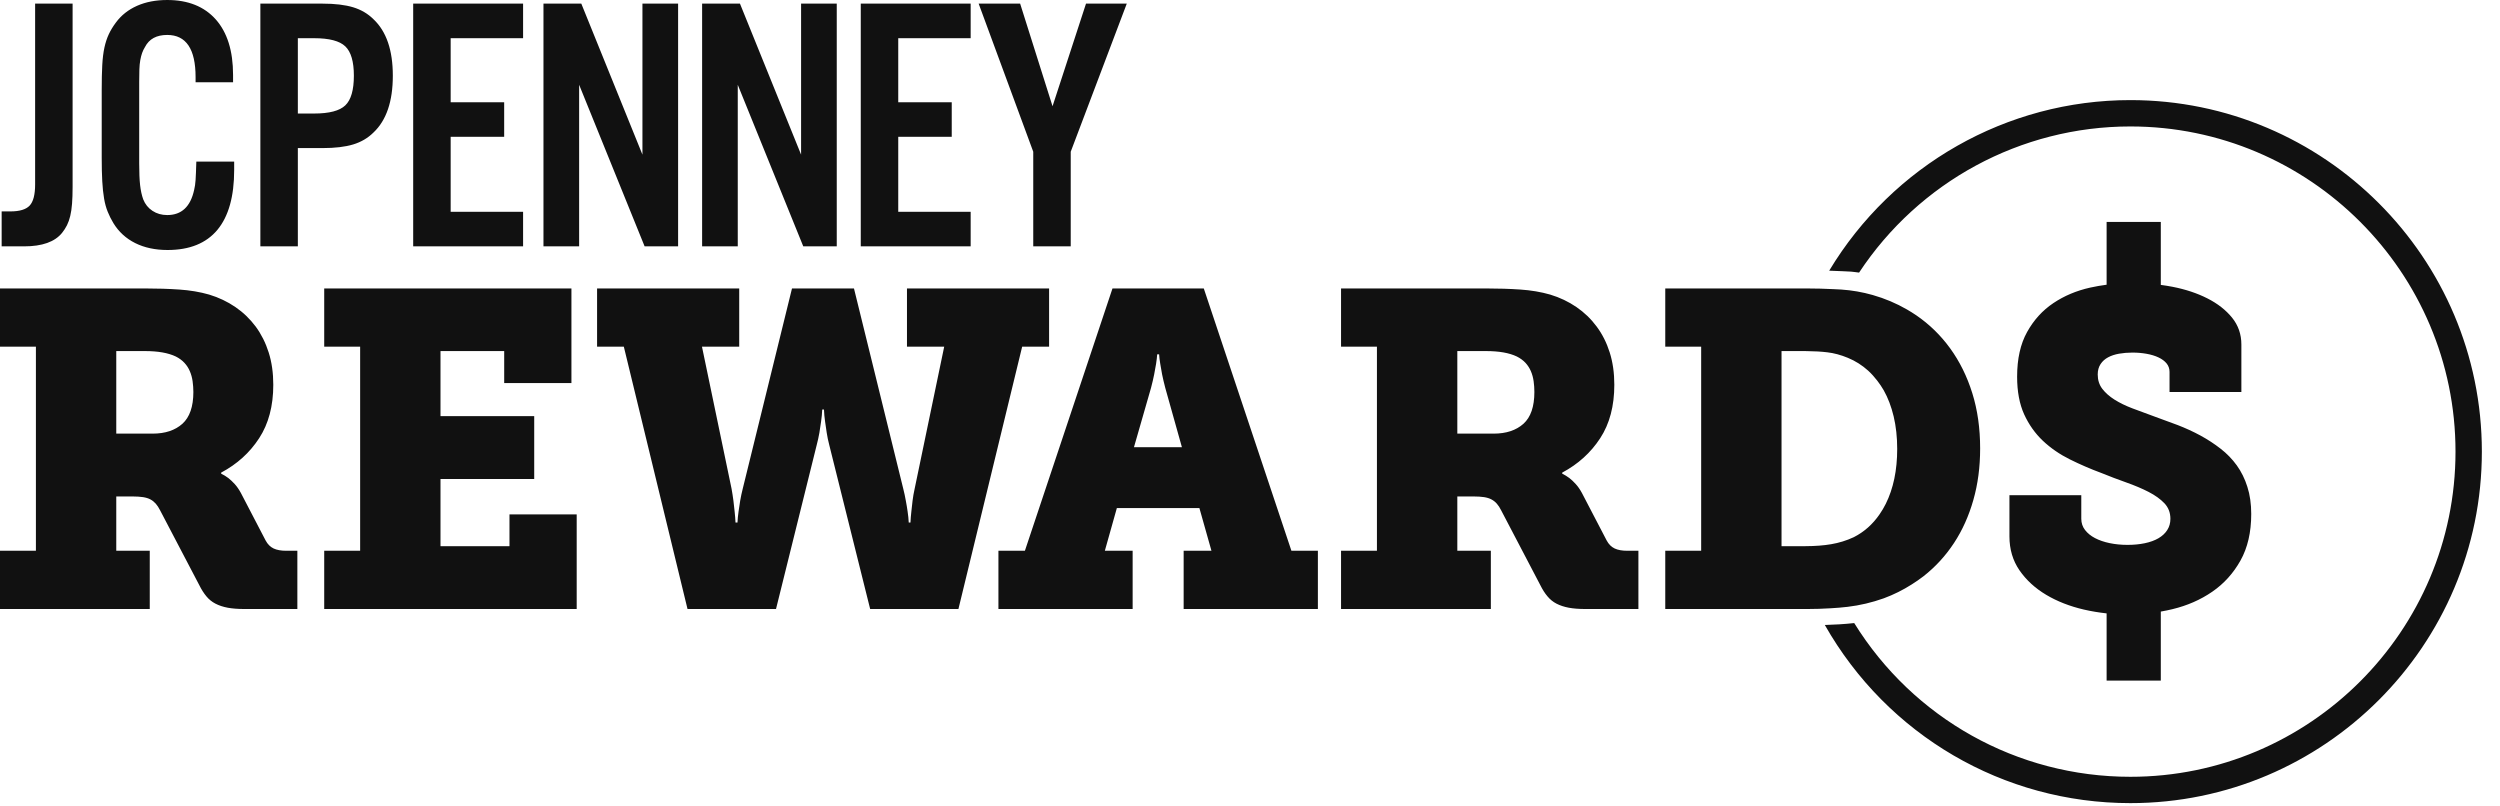 <svg xmlns="http://www.w3.org/2000/svg" xmlns:xlink="http://www.w3.org/1999/xlink" width="124" height="40" viewBox="0 0 124 40">
  <defs>
    <path id="jcp-rewards-a" d="M99.668,24.561 L99.668,26.602 C99.668,27.247 99.836,27.809 100.168,28.29 C100.502,28.773 100.943,29.176 101.489,29.502 C102.036,29.828 102.66,30.072 103.362,30.235 C103.732,30.321 104.109,30.382 104.488,30.424 L104.488,33.758 L107.176,33.758 L107.176,30.334 C107.37,30.3 107.563,30.261 107.756,30.214 C108.49,30.036 109.148,29.749 109.727,29.35 C110.307,28.952 110.773,28.436 111.128,27.802 C111.483,27.168 111.661,26.4 111.661,25.494 C111.661,24.995 111.598,24.546 111.469,24.146 C111.345,23.749 111.168,23.394 110.945,23.083 C110.719,22.771 110.452,22.496 110.145,22.258 C109.838,22.019 109.506,21.801 109.147,21.605 C108.787,21.41 108.408,21.236 108.012,21.083 C107.612,20.933 107.211,20.784 106.806,20.639 C106.444,20.508 106.096,20.381 105.763,20.253 C105.43,20.126 105.137,19.984 104.883,19.824 C104.63,19.665 104.428,19.485 104.274,19.286 C104.122,19.087 104.047,18.85 104.047,18.575 C104.047,18.372 104.094,18.2 104.188,18.059 C104.281,17.917 104.407,17.805 104.564,17.722 C104.718,17.639 104.9,17.58 105.106,17.543 C105.312,17.508 105.531,17.488 105.763,17.488 C106.009,17.488 106.245,17.508 106.469,17.548 C106.694,17.588 106.891,17.648 107.061,17.728 C107.231,17.807 107.365,17.907 107.463,18.026 C107.56,18.146 107.609,18.286 107.609,18.445 L107.609,19.444 L111.172,19.444 L111.172,17.087 C111.172,16.581 111.018,16.137 110.711,15.757 C110.402,15.376 109.995,15.058 109.488,14.801 C108.982,14.544 108.404,14.351 107.756,14.225 C107.564,14.186 107.37,14.158 107.176,14.131 L107.176,11.009 L104.488,11.009 L104.488,14.122 C104.216,14.159 103.946,14.204 103.677,14.264 C102.996,14.416 102.387,14.672 101.847,15.034 C101.307,15.396 100.874,15.874 100.544,16.468 C100.213,17.063 100.049,17.801 100.049,18.683 C100.049,19.415 100.165,20.036 100.396,20.547 C100.629,21.056 100.939,21.495 101.325,21.861 C101.713,22.226 102.159,22.534 102.663,22.784 C103.165,23.033 103.687,23.261 104.232,23.462 C104.644,23.629 105.055,23.786 105.464,23.93 C105.872,24.075 106.242,24.23 106.567,24.397 C106.892,24.564 107.155,24.753 107.354,24.961 C107.553,25.171 107.652,25.428 107.652,25.733 C107.652,25.943 107.6,26.129 107.494,26.293 C107.389,26.456 107.244,26.59 107.055,26.7 C106.867,26.808 106.643,26.889 106.381,26.944 C106.122,26.998 105.836,27.026 105.523,27.026 C105.212,27.026 104.917,26.997 104.638,26.939 C104.36,26.881 104.118,26.797 103.911,26.689 C103.704,26.58 103.54,26.446 103.417,26.287 C103.295,26.128 103.232,25.943 103.232,25.733 L103.232,24.561 L99.668,24.561 Z M105.666,4.965 C99.532,4.965 93.878,8.194 90.728,13.426 C90.955,13.434 91.18,13.442 91.397,13.452 C91.536,13.46 91.683,13.464 91.817,13.473 C91.949,13.483 92.078,13.506 92.21,13.521 C95.182,9.022 100.22,6.272 105.666,6.272 C114.558,6.272 121.793,13.507 121.793,22.401 C121.793,31.294 114.558,38.529 105.666,38.529 C100.045,38.529 94.903,35.634 91.969,30.904 C91.727,30.93 91.485,30.952 91.228,30.967 C90.996,30.981 90.756,30.992 90.511,30.999 C93.613,36.461 99.36,39.835 105.666,39.835 C115.278,39.835 123.1,32.015 123.1,22.401 C123.1,12.786 115.278,4.965 105.666,4.965 L105.666,4.965 Z M25.27,27.091 L21.849,27.091 L21.849,23.757 L26.497,23.757 L26.497,20.639 L21.849,20.639 L21.849,17.413 L25.008,17.413 L25.008,19 L28.343,19 L28.343,14.307 L16.081,14.307 L16.081,17.196 L17.863,17.196 L17.863,27.318 L16.081,27.318 L16.081,30.207 L28.604,30.207 L28.604,25.514 L25.27,25.514 L25.27,27.091 Z M9.048,21.019 C8.684,21.344 8.193,21.508 7.57,21.508 L5.767,21.508 L5.767,17.413 L7.19,17.413 C7.834,17.413 8.345,17.503 8.723,17.684 C8.895,17.772 9.038,17.877 9.15,18 C9.264,18.123 9.352,18.26 9.416,18.412 C9.482,18.564 9.527,18.73 9.553,18.907 C9.577,19.084 9.591,19.263 9.591,19.444 C9.591,20.168 9.408,20.693 9.048,21.019 L9.048,21.019 Z M13.572,27.205 C13.409,27.128 13.276,26.997 13.175,26.808 L11.948,24.451 C11.854,24.278 11.752,24.131 11.645,24.012 C11.534,23.893 11.43,23.792 11.328,23.713 C11.214,23.625 11.092,23.554 10.97,23.495 L10.97,23.441 C11.759,23.022 12.388,22.452 12.854,21.735 C13.321,21.019 13.555,20.136 13.555,19.085 C13.555,18.499 13.48,17.966 13.327,17.483 C13.175,17.002 12.959,16.574 12.682,16.197 C12.401,15.821 12.068,15.498 11.676,15.23 C11.285,14.963 10.85,14.755 10.373,14.611 C9.915,14.48 9.423,14.397 8.889,14.361 C8.358,14.325 7.79,14.307 7.19,14.307 L0,14.307 L0,17.196 L1.781,17.196 L1.781,27.318 L0,27.318 L0,30.207 L7.428,30.207 L7.428,27.318 L5.767,27.318 L5.767,24.624 L6.57,24.624 C6.773,24.624 6.947,24.637 7.092,24.657 C7.238,24.68 7.361,24.717 7.462,24.772 C7.563,24.826 7.651,24.897 7.727,24.983 C7.803,25.07 7.874,25.179 7.939,25.308 L9.885,29.024 C9.993,29.242 10.111,29.426 10.236,29.577 C10.362,29.73 10.513,29.852 10.688,29.942 C10.861,30.032 11.064,30.099 11.295,30.143 C11.528,30.186 11.807,30.207 12.132,30.207 L14.749,30.207 L14.749,27.318 L14.196,27.318 C13.942,27.318 13.735,27.281 13.572,27.205 L13.572,27.205 Z M93.535,24.989 C93.441,25.175 93.34,25.348 93.228,25.508 C92.888,26.004 92.461,26.383 91.948,26.644 C91.588,26.812 91.214,26.927 90.829,26.992 C90.455,27.057 90.028,27.088 89.553,27.09 C89.539,27.09 89.528,27.091 89.516,27.091 L88.364,27.091 L88.364,17.413 L89.516,17.413 C89.559,17.413 89.595,17.416 89.637,17.416 C89.993,17.42 90.328,17.437 90.63,17.474 C90.966,17.512 91.307,17.605 91.655,17.749 C92.025,17.902 92.36,18.113 92.661,18.385 C92.826,18.535 92.975,18.705 93.115,18.885 C93.227,19.033 93.336,19.188 93.432,19.357 C93.645,19.734 93.809,20.166 93.926,20.655 C94.042,21.145 94.101,21.682 94.101,22.268 C94.101,23.325 93.911,24.232 93.535,24.989 L93.535,24.989 Z M97.825,19.498 C97.565,18.665 97.197,17.926 96.728,17.278 C96.257,16.629 95.695,16.083 95.045,15.638 C94.895,15.536 94.741,15.441 94.585,15.35 C94.058,15.046 93.492,14.805 92.884,14.632 C92.376,14.488 91.857,14.397 91.323,14.361 C91.203,14.352 91.07,14.349 90.943,14.342 C90.519,14.321 90.076,14.307 89.602,14.307 L82.597,14.307 L82.597,17.196 L84.378,17.196 L84.378,27.318 L82.597,27.318 L82.597,30.207 L89.636,30.207 C90.039,30.207 90.423,30.194 90.792,30.171 C91.083,30.154 91.369,30.132 91.64,30.099 C92.251,30.027 92.85,29.885 93.436,29.676 C93.929,29.494 94.388,29.263 94.818,28.99 C95.02,28.862 95.219,28.727 95.409,28.579 C96,28.115 96.502,27.567 96.918,26.934 C97.335,26.3 97.655,25.587 97.878,24.799 C98.104,24.01 98.215,23.159 98.215,22.246 C98.215,21.246 98.086,20.331 97.825,19.498 L97.825,19.498 Z M52.035,17.196 L52.035,14.307 L44.986,14.307 L44.986,17.196 L46.832,17.196 L45.366,24.244 C45.321,24.441 45.288,24.638 45.263,24.837 C45.237,25.036 45.217,25.215 45.203,25.374 C45.181,25.564 45.167,25.744 45.159,25.917 L45.073,25.917 C45.065,25.744 45.047,25.564 45.018,25.374 C44.995,25.215 44.968,25.036 44.929,24.837 C44.895,24.638 44.852,24.441 44.802,24.244 L42.357,14.307 L39.283,14.307 L36.839,24.244 C36.788,24.441 36.748,24.638 36.713,24.837 C36.682,25.036 36.654,25.215 36.632,25.374 C36.605,25.564 36.587,25.744 36.579,25.917 L36.481,25.917 C36.473,25.744 36.459,25.564 36.438,25.374 C36.422,25.215 36.403,25.036 36.378,24.837 C36.352,24.638 36.322,24.441 36.286,24.244 L34.818,17.196 L36.665,17.196 L36.665,14.307 L29.615,14.307 L29.615,17.196 L30.942,17.196 L34.101,30.207 L38.49,30.207 L40.511,22.062 C40.561,21.873 40.604,21.675 40.642,21.464 C40.677,21.255 40.706,21.066 40.727,20.9 C40.756,20.704 40.774,20.508 40.782,20.313 L40.869,20.313 C40.876,20.508 40.895,20.704 40.923,20.9 C40.945,21.066 40.972,21.255 41.005,21.464 C41.038,21.675 41.079,21.873 41.129,22.062 L43.16,30.207 L47.538,30.207 L50.699,17.196 L52.035,17.196 Z M56.244,22.182 L57.091,19.237 C57.156,18.991 57.208,18.767 57.248,18.564 C57.288,18.362 57.319,18.187 57.342,18.043 C57.369,17.87 57.388,17.714 57.396,17.576 L57.492,17.576 C57.501,17.714 57.518,17.87 57.548,18.043 C57.569,18.187 57.6,18.362 57.639,18.564 C57.68,18.767 57.733,18.991 57.797,19.237 L58.623,22.182 L56.244,22.182 Z M59.708,14.307 L55.179,14.307 L50.835,27.318 L49.522,27.318 L49.522,30.207 L56.179,30.207 L56.179,27.318 L54.8,27.318 L55.396,25.2 L59.49,25.2 L60.088,27.318 L58.709,27.318 L58.709,30.207 L65.367,30.207 L65.367,27.318 L64.054,27.318 L59.708,14.307 Z M75.564,21.019 C75.201,21.344 74.707,21.508 74.086,21.508 L72.283,21.508 L72.283,17.413 L73.706,17.413 C74.351,17.413 74.861,17.503 75.238,17.684 C75.411,17.772 75.553,17.877 75.667,18 C75.779,18.123 75.867,18.26 75.932,18.412 C75.998,18.564 76.042,18.73 76.068,18.907 C76.093,19.084 76.105,19.263 76.105,19.444 C76.105,20.168 75.925,20.693 75.564,21.019 L75.564,21.019 Z M80.088,27.205 C79.924,27.128 79.792,26.997 79.691,26.808 L78.463,24.451 C78.369,24.278 78.268,24.131 78.159,24.012 C78.051,23.893 77.946,23.792 77.843,23.713 C77.727,23.625 77.608,23.554 77.486,23.495 L77.486,23.441 C78.274,23.022 78.903,22.452 79.37,21.735 C79.838,21.019 80.07,20.136 80.07,19.085 C80.07,18.499 79.995,17.966 79.842,17.483 C79.691,17.002 79.475,16.574 79.195,16.197 C78.917,15.821 78.582,15.498 78.191,15.23 C77.801,14.963 77.366,14.755 76.888,14.611 C76.431,14.48 75.938,14.397 75.407,14.361 C74.873,14.325 74.308,14.307 73.706,14.307 L66.516,14.307 L66.516,17.196 L68.296,17.196 L68.296,27.318 L66.516,27.318 L66.516,30.207 L73.946,30.207 L73.946,27.318 L72.283,27.318 L72.283,24.624 L73.086,24.624 C73.289,24.624 73.463,24.637 73.608,24.657 C73.752,24.68 73.876,24.717 73.976,24.772 C74.079,24.826 74.168,24.897 74.243,24.983 C74.32,25.07 74.391,25.179 74.455,25.308 L76.4,29.024 C76.508,29.242 76.625,29.426 76.753,29.577 C76.879,29.73 77.029,29.852 77.203,29.942 C77.377,30.032 77.58,30.099 77.812,30.143 C78.042,30.186 78.321,30.207 78.648,30.207 L81.265,30.207 L81.265,27.318 L80.712,27.318 C80.458,27.318 80.25,27.281 80.088,27.205 L80.088,27.205 Z M51.249,7.526 L48.541,0.18 L50.599,0.18 L52.206,5.27 L53.866,0.18 L55.888,0.18 L53.108,7.526 L53.108,12.219 L51.249,12.219 L51.249,7.526 Z M42.694,0.18 L48.145,0.18 L48.145,1.895 L44.553,1.895 L44.553,5.072 L47.206,5.072 L47.206,6.786 L44.553,6.786 L44.553,10.504 L48.145,10.504 L48.145,12.219 L42.694,12.219 L42.694,0.18 Z M34.825,0.18 L36.702,0.18 L39.734,7.67 L39.734,0.18 L41.503,0.18 L41.503,12.219 L39.842,12.219 L36.593,4.205 L36.593,12.219 L34.825,12.219 L34.825,0.18 Z M26.956,0.18 L28.833,0.18 L31.865,7.67 L31.865,0.18 L33.634,0.18 L33.634,12.219 L31.973,12.219 L28.725,4.205 L28.725,12.219 L26.956,12.219 L26.956,0.18 Z M20.494,0.18 L25.945,0.18 L25.945,1.895 L22.353,1.895 L22.353,5.072 L25.007,5.072 L25.007,6.786 L22.353,6.786 L22.353,10.504 L25.945,10.504 L25.945,12.219 L20.494,12.219 L20.494,0.18 Z M15.585,5.631 C16.331,5.631 16.846,5.496 17.128,5.225 C17.411,4.954 17.552,4.464 17.552,3.754 C17.552,3.057 17.411,2.572 17.128,2.301 C16.846,2.03 16.331,1.895 15.585,1.895 L14.773,1.895 L14.773,5.631 L15.585,5.631 Z M12.914,0.18 L16,0.18 C16.614,0.18 17.119,0.241 17.516,0.361 C17.913,0.482 18.25,0.68 18.527,0.957 C19.165,1.558 19.484,2.491 19.484,3.754 C19.484,5.029 19.165,5.968 18.527,6.57 C18.25,6.846 17.913,7.045 17.516,7.165 C17.119,7.285 16.614,7.345 16,7.345 L14.773,7.345 L14.773,12.219 L12.914,12.219 L12.914,0.18 Z M11.615,8.014 L11.615,8.429 C11.615,9.741 11.338,10.73 10.785,11.398 C10.231,12.065 9.407,12.4 8.312,12.4 C7.698,12.4 7.163,12.285 6.706,12.057 C6.248,11.828 5.887,11.497 5.623,11.064 C5.514,10.884 5.421,10.697 5.343,10.504 C5.264,10.312 5.204,10.092 5.162,9.845 C5.12,9.599 5.09,9.313 5.072,8.988 C5.054,8.664 5.045,8.278 5.045,7.833 L5.045,4.458 C5.045,3.977 5.054,3.567 5.072,3.231 C5.09,2.894 5.126,2.602 5.18,2.355 C5.234,2.109 5.307,1.889 5.397,1.697 C5.487,1.504 5.604,1.311 5.748,1.119 C6.013,0.758 6.363,0.482 6.795,0.289 C7.229,0.097 7.728,9.75609756e-05 8.294,9.75609756e-05 C9.328,9.75609756e-05 10.131,0.322 10.703,0.965 C11.274,1.609 11.56,2.526 11.56,3.718 L11.56,4.079 L9.701,4.079 L9.701,3.826 C9.701,2.431 9.232,1.733 8.294,1.733 C7.764,1.733 7.397,1.932 7.192,2.331 C7.132,2.427 7.085,2.527 7.048,2.63 C7.012,2.732 6.982,2.85 6.958,2.983 C6.934,3.116 6.919,3.27 6.913,3.445 C6.907,3.621 6.904,3.829 6.904,4.07 L6.904,8.093 C6.904,8.553 6.919,8.915 6.949,9.181 C6.979,9.446 7.03,9.682 7.103,9.887 C7.199,10.129 7.352,10.32 7.563,10.458 C7.773,10.597 8.017,10.667 8.294,10.667 C9.004,10.667 9.448,10.252 9.629,9.422 C9.666,9.277 9.689,9.112 9.701,8.925 C9.713,8.739 9.726,8.435 9.738,8.014 L11.615,8.014 Z M0.082,10.486 L0.515,10.486 C0.972,10.486 1.291,10.39 1.471,10.197 C1.652,10.004 1.742,9.655 1.742,9.148 L1.742,0.18 L3.601,0.18 L3.601,9.277 C3.601,9.59 3.592,9.864 3.574,10.098 C3.556,10.333 3.526,10.538 3.484,10.712 C3.442,10.886 3.388,11.04 3.322,11.172 C3.255,11.304 3.174,11.431 3.078,11.551 C2.717,11.997 2.091,12.219 1.201,12.219 L0.082,12.219 L0.082,10.486 Z"/>
  </defs>
  <g fill="none" fill-rule="evenodd">
    <use fill="#111" xlink:href="#jcp-rewards-a"/>
  </g>
</svg>
